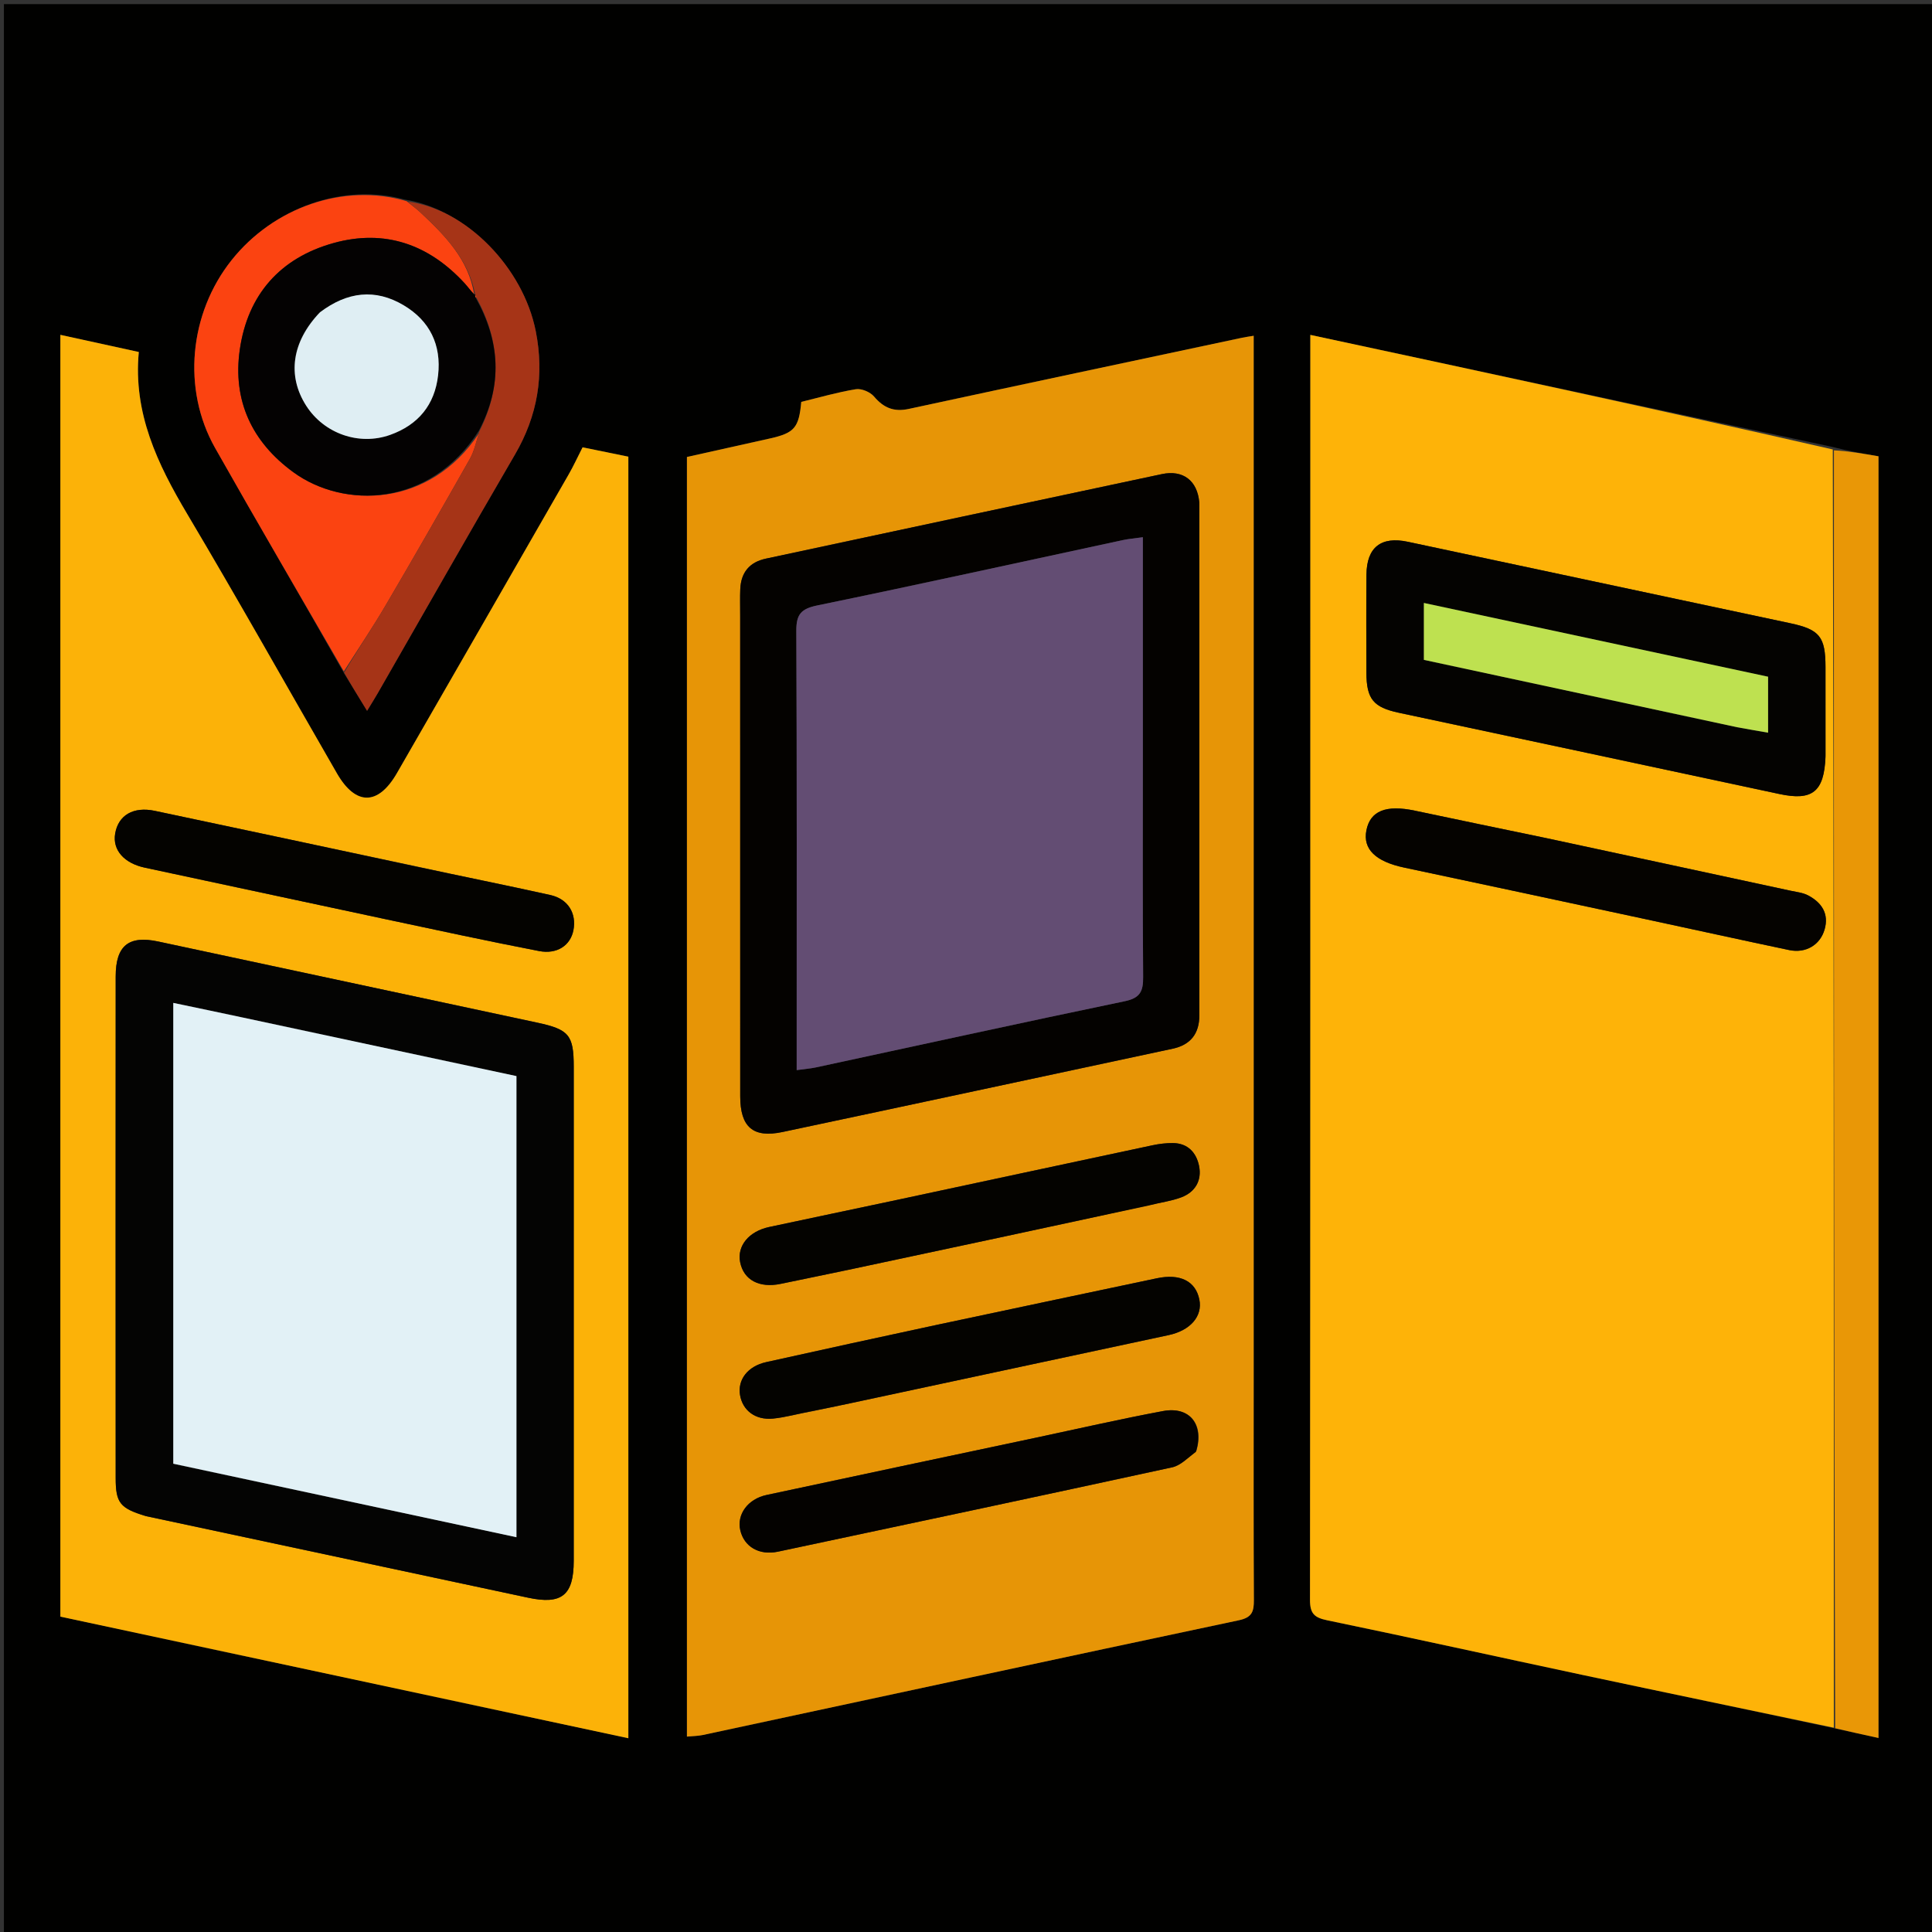 <svg version="1.1" id="Layer_1" xmlns="http://www.w3.org/2000/svg" xmlns:xlink="http://www.w3.org/1999/xlink" x="0px" y="0px"
	 width="100%" viewBox="0 0 512 512" enable-background="new 0 0 512 512" xml:space="preserve">
<rect x="0" y="0" width="512" height="512" fill="#333333" stroke="none"/>
<path fill="#010100" opacity="1" stroke="none" 
	d="
M292,513 
	C194.69,513 97.881,513 1.035,513 
	C1.035,342.399 1.035,171.797 1.035,1.098 
	C171.56,1.098 342.12,1.098 512.84,1.098 
	C512.84,171.667 512.84,342.333 512.84,513 
	C439.464,513 365.982,513 292,513 
M91.277,178.596 
	C93.171,181.681 95.065,184.767 97.28,188.376 
	C98.458,186.432 99.319,185.073 100.12,183.679 
	C112.229,162.596 124.231,141.45 136.477,120.447 
	C142.469,110.17 144.28,99.383 141.984,87.784 
	C138.634,70.86 123.488,55.418 107.192,52.878 
	C91.069,48.429 72.478,54.959 61.34,68.983 
	C50.138,83.088 48.206,103.149 57.002,118.712 
	C68.209,138.544 79.733,158.197 91.277,178.596 
M485.416,118.402 
	C439.514,108.55 393.611,98.699 347.25,88.749 
	C347.25,90.615 347.25,91.599 347.25,92.582 
	C347.25,203.056 347.269,313.531 347.163,424.005 
	C347.16,427.644 348.341,428.692 351.754,429.399 
	C374.395,434.089 396.968,439.102 419.584,443.915 
	C441.702,448.621 463.845,453.214 486.722,458.158 
	C490.346,458.949 493.97,459.741 497.822,460.582 
	C497.822,346.952 497.822,234.135 497.822,120.924 
	C493.823,120.227 489.923,119.548 485.416,118.402 
M332.24,366.5 
	C332.24,274.075 332.24,181.651 332.24,88.982 
	C330.774,89.229 329.959,89.336 329.158,89.507 
	C299.708,95.776 270.251,102.016 240.819,108.37 
	C236.892,109.217 234.174,108.094 231.628,105.081 
	C230.613,103.88 228.301,102.904 226.795,103.149 
	C221.882,103.95 217.067,105.361 212.343,106.506 
	C211.724,113.365 210.524,114.74 204.078,116.192 
	C196.679,117.858 189.273,119.493 182.045,121.103 
	C182.045,234.481 182.045,347.241 182.045,460.219 
	C183.647,460.065 184.977,460.067 186.247,459.795 
	C233.598,449.642 280.932,439.415 328.309,429.388 
	C331.843,428.64 332.31,427.039 332.293,423.992 
	C332.187,405.162 332.24,386.331 332.24,366.5 
M15.996,217.5 
	C15.996,287.778 15.996,358.057 15.996,428.426 
	C66.425,439.221 116.314,449.901 166.52,460.648 
	C166.52,347.142 166.52,234.223 166.52,121.022 
	C162.326,120.166 158.31,119.346 154.391,118.546 
	C153.009,121.255 151.97,123.526 150.732,125.682 
	C135.573,152.092 120.396,178.491 105.199,204.878 
	C100.212,213.537 94.259,213.562 89.282,204.933 
	C76.063,182.014 63.116,158.934 49.602,136.19 
	C41.725,122.934 35.263,109.482 36.786,93.282 
	C29.803,91.756 23.182,90.308 15.996,88.737 
	C15.996,131.6 15.996,174.05 15.996,217.5 
z"/>
<path fill="#FEB308" opacity="1" stroke="none" 
	d="
M485.977,457.857 
	C463.845,453.214 441.702,448.621 419.584,443.915 
	C396.968,439.102 374.395,434.089 351.754,429.399 
	C348.341,428.692 347.16,427.644 347.163,424.005 
	C347.269,313.531 347.25,203.056 347.25,92.582 
	C347.25,91.599 347.25,90.615 347.25,88.749 
	C393.611,98.699 439.514,108.55 485.706,119.113 
	C485.989,232.502 485.983,345.18 485.977,457.857 
M483.779,200.225 
	C483.779,192.4 483.788,184.575 483.776,176.75 
	C483.764,168.753 482.22,166.824 474.472,165.172 
	C440.679,157.969 406.883,150.774 373.089,143.578 
	C366,142.068 362.191,145.033 362.125,152.282 
	C362.047,160.939 362.088,169.597 362.111,178.254 
	C362.129,185.25 363.96,187.45 370.689,188.884 
	C404.324,196.052 437.959,203.225 471.587,210.428 
	C480.233,212.28 483.414,209.903 483.779,200.225 
M409.486,222.061 
	C397.974,219.655 386.458,217.275 374.954,214.836 
	C367.308,213.214 363.117,214.882 362.105,220.063 
	C361.131,225.048 364.577,228.324 372.12,229.92 
	C393.509,234.443 414.882,239.038 436.258,243.622 
	C448.891,246.331 461.507,249.118 474.15,251.778 
	C478.526,252.698 482.341,250.451 483.532,246.337 
	C484.748,242.134 482.767,239.209 479.214,237.312 
	C477.793,236.554 476.044,236.382 474.425,236.032 
	C453.059,231.409 431.691,226.802 409.486,222.061 
z"/>
<path fill="#E79506" opacity="1" stroke="none" 
	d="
M332.24,367 
	C332.24,386.331 332.187,405.162 332.293,423.992 
	C332.31,427.039 331.843,428.64 328.309,429.388 
	C280.932,439.415 233.598,449.642 186.247,459.795 
	C184.977,460.067 183.647,460.065 182.045,460.219 
	C182.045,347.241 182.045,234.481 182.045,121.103 
	C189.273,119.493 196.679,117.858 204.078,116.192 
	C210.524,114.74 211.724,113.365 212.343,106.506 
	C217.067,105.361 221.882,103.95 226.795,103.149 
	C228.301,102.904 230.613,103.88 231.628,105.081 
	C234.174,108.094 236.892,109.217 240.819,108.37 
	C270.251,102.016 299.708,95.776 329.158,89.507 
	C329.959,89.336 330.774,89.229 332.24,88.982 
	C332.24,181.651 332.24,274.075 332.24,367 
M196.156,163.567 
	C196.156,166.4 196.156,169.232 196.156,172.064 
	C196.156,211.55 196.143,251.035 196.167,290.521 
	C196.172,298.687 199.559,301.646 207.364,299.994 
	C241.843,292.695 276.298,285.287 310.762,277.919 
	C315.54,276.898 317.84,273.902 317.84,269.06 
	C317.839,224.077 317.84,179.093 317.84,134.11 
	C317.84,133.777 317.851,133.442 317.821,133.111 
	C317.303,127.388 313.553,124.443 307.878,125.648 
	C272.896,133.074 237.93,140.57 202.959,148.047 
	C198.623,148.974 196.375,151.709 196.182,156.097 
	C196.087,158.259 196.159,160.428 196.156,163.567 
M304.856,319.294 
	C307.592,318.656 310.432,318.293 313.04,317.314 
	C316.76,315.916 318.544,312.823 317.763,308.974 
	C317.057,305.492 314.809,302.968 310.863,302.926 
	C309.055,302.906 307.21,303.13 305.439,303.506 
	C282.754,308.331 260.081,313.213 237.401,318.058 
	C226.215,320.448 215.015,322.767 203.832,325.169 
	C198.437,326.328 195.308,330.182 196.141,334.466 
	C197.063,339.212 201.221,341.424 206.907,340.231 
	C212.906,338.972 218.916,337.773 224.911,336.498 
	C251.303,330.883 277.692,325.249 304.856,319.294 
M215.459,373.958 
	C218.701,373.276 221.945,372.604 225.185,371.911 
	C253.355,365.885 281.527,359.865 309.694,353.818 
	C315.507,352.57 318.724,348.789 317.843,344.399 
	C316.857,339.486 312.722,337.451 306.558,338.76 
	C287.116,342.887 267.66,346.951 248.225,351.111 
	C233.155,354.336 218.101,357.639 203.055,360.974 
	C198.158,362.059 195.431,365.628 196.118,369.71 
	C196.806,373.797 200.188,376.403 204.873,375.939 
	C208.15,375.614 211.367,374.682 215.459,373.958 
M317.092,384.389 
	C319.109,377.42 315.25,372.63 308.181,373.951 
	C296.946,376.051 285.797,378.613 274.614,380.987 
	C250.785,386.044 226.951,391.077 203.134,396.189 
	C198.142,397.261 195.229,401.361 196.18,405.518 
	C197.179,409.889 201.182,412.264 206.171,411.206 
	C241.006,403.817 275.841,396.426 310.638,388.855 
	C312.857,388.373 314.748,386.385 317.092,384.389 
z"/>
<path fill="#FCB208" opacity="1" stroke="none" 
	d="
M15.996,217 
	C15.996,174.05 15.996,131.6 15.996,88.737 
	C23.182,90.308 29.803,91.756 36.786,93.282 
	C35.263,109.482 41.725,122.934 49.602,136.19 
	C63.116,158.934 76.063,182.014 89.282,204.933 
	C94.259,213.562 100.212,213.537 105.199,204.878 
	C120.396,178.491 135.573,152.092 150.732,125.682 
	C151.97,123.526 153.009,121.255 154.391,118.546 
	C158.31,119.346 162.326,120.166 166.52,121.022 
	C166.52,234.223 166.52,347.142 166.52,460.648 
	C116.314,449.901 66.425,439.221 15.996,428.426 
	C15.996,358.057 15.996,287.778 15.996,217 
M38.924,401.845 
	C72.602,409.03 106.284,416.201 139.958,423.408 
	C148.847,425.31 152.042,422.786 152.044,413.638 
	C152.051,369.984 152.049,326.331 152.046,282.677 
	C152.045,274.31 150.785,272.811 142.397,271.017 
	C108.909,263.853 75.422,256.687 41.936,249.513 
	C34.112,247.837 30.665,250.581 30.659,258.761 
	C30.631,303.082 30.634,347.402 30.658,391.722 
	C30.661,398.293 31.798,399.699 38.924,401.845 
M110.012,229.535 
	C87.02,224.648 64.031,219.745 41.033,214.883 
	C35.352,213.682 31.352,216.026 30.521,220.892 
	C29.773,225.273 32.897,228.774 38.407,229.947 
	C59.608,234.461 80.793,239.044 101.994,243.555 
	C115.596,246.448 129.19,249.394 142.841,252.034 
	C147.692,252.972 151.194,250.495 151.963,246.519 
	C152.828,242.042 150.547,238.233 145.819,237.184 
	C134.179,234.601 122.486,232.26 110.012,229.535 
z"/>
<path fill="#E99706" opacity="1" stroke="none" 
	d="
M486.349,458.008 
	C485.983,345.18 485.989,232.502 486.009,119.346 
	C489.923,119.548 493.823,120.227 497.822,120.924 
	C497.822,234.135 497.822,346.952 497.822,460.582 
	C493.97,459.741 490.346,458.949 486.349,458.008 
z"/>
<path fill="#FB4311" opacity="1" stroke="none" 
	d="
M91.12,177.927 
	C79.733,158.197 68.209,138.544 57.002,118.712 
	C48.206,103.149 50.138,83.088 61.34,68.983 
	C72.478,54.959 91.069,48.429 107.741,53.301 
	C109.316,54.561 110.395,55.34 111.36,56.242 
	C117.935,62.392 124.202,68.757 125.642,77.982 
	C124.612,76.92 123.943,75.957 123.158,75.1 
	C113.664,64.744 101.966,60.638 88.399,64.408 
	C74.274,68.332 65.649,78.066 63.55,92.632 
	C61.602,106.157 66.754,117.144 77.771,125.164 
	C91.039,134.823 113.879,134.552 126.908,114.859 
	C126.121,117.412 125.599,119.711 124.485,121.676 
	C117.133,134.647 109.734,147.594 102.182,160.449 
	C98.691,166.391 94.819,172.108 91.12,177.927 
z"/>
<path fill="#A63417" opacity="1" stroke="none" 
	d="
M91.198,178.261 
	C94.819,172.108 98.691,166.391 102.182,160.449 
	C109.734,147.594 117.133,134.647 124.485,121.676 
	C125.599,119.711 126.121,117.412 126.932,114.523 
	C133.29,102.009 132.499,90.415 126.249,78.857 
	C126.246,78.507 126.08,78.261 125.951,78.034 
	C125.988,78.054 125.949,78.129 125.949,78.129 
	C124.202,68.757 117.935,62.392 111.36,56.242 
	C110.395,55.34 109.316,54.561 108.118,53.443 
	C123.488,55.418 138.634,70.86 141.984,87.784 
	C144.28,99.383 142.469,110.17 136.477,120.447 
	C124.231,141.45 112.229,162.596 100.12,183.679 
	C99.319,185.073 98.458,186.432 97.28,188.376 
	C95.065,184.767 93.171,181.681 91.198,178.261 
z"/>
<path fill="#040301" opacity="1" stroke="none" 
	d="
M483.779,200.684 
	C483.414,209.903 480.233,212.28 471.587,210.428 
	C437.959,203.225 404.324,196.052 370.689,188.884 
	C363.96,187.45 362.129,185.25 362.111,178.254 
	C362.088,169.597 362.047,160.939 362.125,152.282 
	C362.191,145.033 366,142.068 373.089,143.578 
	C406.883,150.774 440.679,157.969 474.472,165.172 
	C482.22,166.824 483.764,168.753 483.776,176.75 
	C483.788,184.575 483.779,192.4 483.779,200.684 
M460.72,192.819 
	C463.255,193.255 465.789,193.692 468.561,194.169 
	C468.561,188.959 468.561,184.347 468.561,179.337 
	C438.157,172.822 407.876,166.333 377.342,159.791 
	C377.342,165.18 377.342,169.95 377.342,174.872 
	C404.99,180.809 432.447,186.706 460.72,192.819 
z"/>
<path fill="#050300" opacity="1" stroke="none" 
	d="
M409.904,222.126 
	C431.691,226.802 453.059,231.409 474.425,236.032 
	C476.044,236.382 477.793,236.554 479.214,237.312 
	C482.767,239.209 484.748,242.134 483.532,246.337 
	C482.341,250.451 478.526,252.698 474.15,251.778 
	C461.507,249.118 448.891,246.331 436.258,243.622 
	C414.882,239.038 393.509,234.443 372.12,229.92 
	C364.577,228.324 361.131,225.048 362.105,220.063 
	C363.117,214.882 367.308,213.214 374.954,214.836 
	C386.458,217.275 397.974,219.655 409.904,222.126 
z"/>
<path fill="#040200" opacity="1" stroke="none" 
	d="
M196.156,163.081 
	C196.159,160.428 196.087,158.259 196.182,156.097 
	C196.375,151.709 198.623,148.974 202.959,148.047 
	C237.93,140.57 272.896,133.074 307.878,125.648 
	C313.553,124.443 317.303,127.388 317.821,133.111 
	C317.851,133.442 317.84,133.777 317.84,134.11 
	C317.84,179.093 317.839,224.077 317.84,269.06 
	C317.84,273.902 315.54,276.898 310.762,277.919 
	C276.298,285.287 241.843,292.695 207.364,299.994 
	C199.559,301.646 196.172,298.687 196.167,290.521 
	C196.143,251.035 196.156,211.55 196.156,172.064 
	C196.156,169.232 196.156,166.4 196.156,163.081 
M302.87,199.5 
	C302.87,180.548 302.87,161.597 302.87,142.372 
	C300.74,142.672 299.097,142.801 297.5,143.144 
	C270.538,148.939 243.609,154.888 216.598,160.444 
	C212.266,161.335 211.013,162.836 211.033,167.174 
	C211.202,204.303 211.13,241.433 211.13,278.563 
	C211.13,280.156 211.13,281.749 211.13,283.59 
	C213.282,283.293 214.766,283.185 216.207,282.875 
	C243.498,277.004 270.762,271.007 298.093,265.329 
	C302.187,264.478 302.971,262.663 302.942,258.941 
	C302.789,239.462 302.87,219.981 302.87,199.5 
z"/>
<path fill="#040300" opacity="1" stroke="none" 
	d="
M304.469,319.458 
	C277.692,325.249 251.303,330.883 224.911,336.498 
	C218.916,337.773 212.906,338.972 206.907,340.231 
	C201.221,341.424 197.063,339.212 196.141,334.466 
	C195.308,330.182 198.437,326.328 203.832,325.169 
	C215.015,322.767 226.215,320.448 237.401,318.058 
	C260.081,313.213 282.754,308.331 305.439,303.506 
	C307.21,303.13 309.055,302.906 310.863,302.926 
	C314.809,302.968 317.057,305.492 317.763,308.974 
	C318.544,312.823 316.76,315.916 313.04,317.314 
	C310.432,318.293 307.592,318.656 304.469,319.458 
z"/>
<path fill="#040300" opacity="1" stroke="none" 
	d="
M215.035,373.989 
	C211.367,374.682 208.15,375.614 204.873,375.939 
	C200.188,376.403 196.806,373.797 196.118,369.71 
	C195.431,365.628 198.158,362.059 203.055,360.974 
	C218.101,357.639 233.155,354.336 248.225,351.111 
	C267.66,346.951 287.116,342.887 306.558,338.76 
	C312.722,337.451 316.857,339.486 317.843,344.399 
	C318.724,348.789 315.507,352.57 309.694,353.818 
	C281.527,359.865 253.355,365.885 225.185,371.911 
	C221.945,372.604 218.701,373.276 215.035,373.989 
z"/>
<path fill="#040200" opacity="1" stroke="none" 
	d="
M316.942,384.744 
	C314.748,386.385 312.857,388.373 310.638,388.855 
	C275.841,396.426 241.006,403.817 206.171,411.206 
	C201.182,412.264 197.179,409.889 196.18,405.518 
	C195.229,401.361 198.142,397.261 203.134,396.189 
	C226.951,391.077 250.785,386.044 274.614,380.987 
	C285.797,378.613 296.946,376.051 308.181,373.951 
	C315.25,372.63 319.109,377.42 316.942,384.744 
z"/>
<path fill="#040403" opacity="1" stroke="none" 
	d="
M38.527,401.752 
	C31.798,399.699 30.661,398.293 30.658,391.722 
	C30.634,347.402 30.631,303.082 30.659,258.761 
	C30.665,250.581 34.112,247.837 41.936,249.513 
	C75.422,256.687 108.909,263.853 142.397,271.017 
	C150.785,272.811 152.045,274.31 152.046,282.677 
	C152.049,326.331 152.051,369.984 152.044,413.638 
	C152.042,422.786 148.847,425.31 139.958,423.408 
	C106.284,416.201 72.602,409.03 38.527,401.752 
M63.872,269.53 
	C57.95,268.292 52.028,267.054 45.918,265.777 
	C45.918,306.903 45.918,347.318 45.918,387.899 
	C76.299,394.407 106.458,400.868 136.868,407.383 
	C136.868,366.375 136.868,325.927 136.868,285.174 
	C112.741,280.023 88.712,274.893 63.872,269.53 
z"/>
<path fill="#040300" opacity="1" stroke="none" 
	d="
M110.413,229.679 
	C122.486,232.26 134.179,234.601 145.819,237.184 
	C150.547,238.233 152.828,242.042 151.963,246.519 
	C151.194,250.495 147.692,252.972 142.841,252.034 
	C129.19,249.394 115.596,246.448 101.994,243.555 
	C80.793,239.044 59.608,234.461 38.407,229.947 
	C32.897,228.774 29.773,225.273 30.521,220.892 
	C31.352,216.026 35.352,213.682 41.033,214.883 
	C64.031,219.745 87.02,224.648 110.413,229.679 
z"/>
<path fill="#040202" opacity="1" stroke="none" 
	d="
M126.086,78.96 
	C132.499,90.415 133.29,102.009 126.923,114.115 
	C113.879,134.552 91.039,134.823 77.771,125.164 
	C66.754,117.144 61.602,106.157 63.55,92.632 
	C65.649,78.066 74.274,68.332 88.399,64.408 
	C101.966,60.638 113.664,64.744 123.158,75.1 
	C123.943,75.957 124.612,76.92 125.642,77.982 
	C125.949,78.129 125.988,78.054 125.941,78.281 
	C125.893,78.507 126.086,78.96 126.086,78.96 
M84.538,82.993 
	C77.312,90.591 76.066,99.564 81.134,107.504 
	C85.864,114.914 95.166,118.194 103.415,115.241 
	C110.83,112.588 115.206,107.296 116.098,99.463 
	C117.013,91.421 113.914,85.022 106.971,80.895 
	C99.432,76.415 92.035,77.295 84.538,82.993 
z"/>
<path fill="#FB4311" opacity="1" stroke="none" 
	d="
M126.249,78.857 
	C126.086,78.96 125.893,78.507 125.903,78.261 
	C126.08,78.261 126.246,78.507 126.249,78.857 
z"/>
<path fill="#BEE150" opacity="1" stroke="none" 
	d="
M460.311,192.71 
	C432.447,186.706 404.99,180.809 377.342,174.872 
	C377.342,169.95 377.342,165.18 377.342,159.791 
	C407.876,166.333 438.157,172.822 468.561,179.337 
	C468.561,184.347 468.561,188.959 468.561,194.169 
	C465.789,193.692 463.255,193.255 460.311,192.71 
z"/>
<path fill="#634D73" opacity="1" stroke="none" 
	d="
M302.87,200 
	C302.87,219.981 302.789,239.462 302.942,258.941 
	C302.971,262.663 302.187,264.478 298.093,265.329 
	C270.762,271.007 243.498,277.004 216.207,282.875 
	C214.766,283.185 213.282,283.293 211.13,283.59 
	C211.13,281.749 211.13,280.156 211.13,278.563 
	C211.13,241.433 211.202,204.303 211.033,167.174 
	C211.013,162.836 212.266,161.335 216.598,160.444 
	C243.609,154.888 270.538,148.939 297.5,143.144 
	C299.097,142.801 300.74,142.672 302.87,142.372 
	C302.87,161.597 302.87,180.548 302.87,200 
z"/>
<path fill="#E2F1F6" opacity="1" stroke="none" 
	d="
M64.278,269.647 
	C88.712,274.893 112.741,280.023 136.868,285.174 
	C136.868,325.927 136.868,366.375 136.868,407.383 
	C106.458,400.868 76.299,394.407 45.918,387.899 
	C45.918,347.318 45.918,306.903 45.918,265.777 
	C52.028,267.054 57.95,268.292 64.278,269.647 
z"/>
<path fill="#DFEEF3" opacity="1" stroke="none" 
	d="
M84.809,82.748 
	C92.035,77.295 99.432,76.415 106.971,80.895 
	C113.914,85.022 117.013,91.421 116.098,99.463 
	C115.206,107.296 110.83,112.588 103.415,115.241 
	C95.166,118.194 85.864,114.914 81.134,107.504 
	C76.066,99.564 77.312,90.591 84.809,82.748 
z"/>
</svg>
